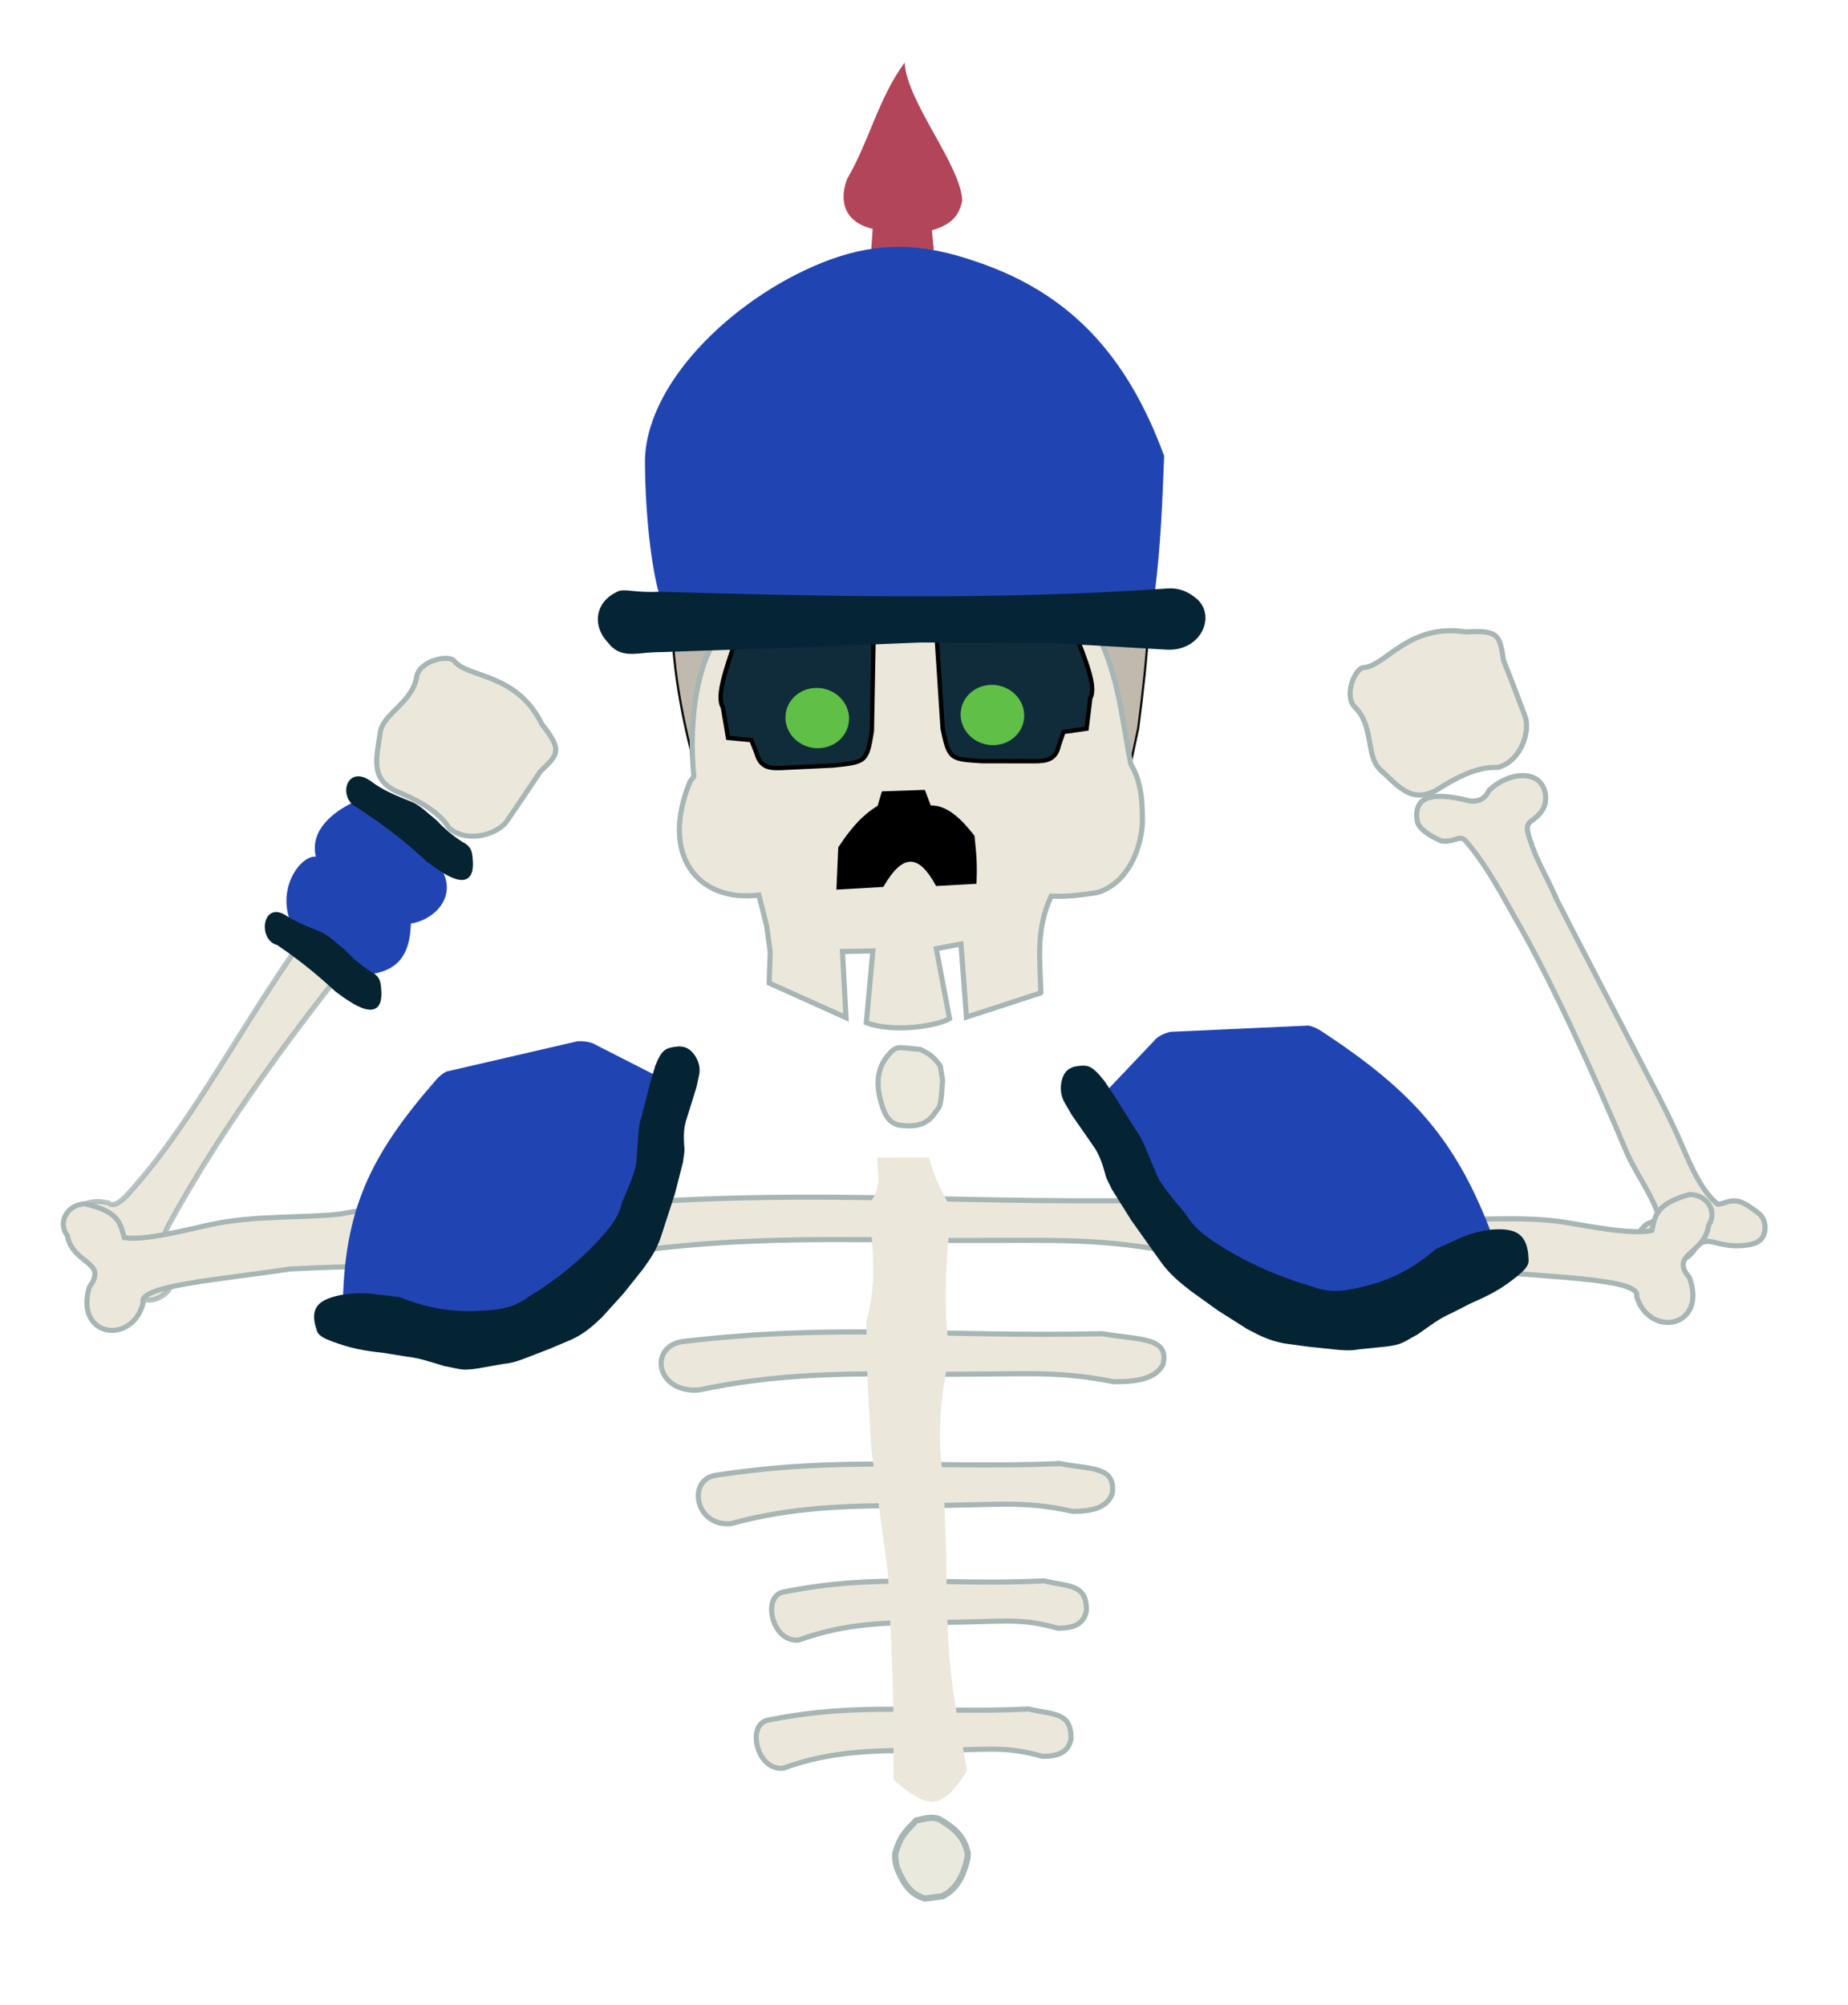 <?xml version="1.0" encoding="UTF-8" standalone="no"?>
<!-- Created with Inkscape (http://www.inkscape.org/) -->

<svg
   width="834.597"
   height="905.206"
   viewBox="0 0 834.597 905.206"
   version="1.1"
   id="SVGRoot"
   sodipodi:docname="b.svg"
   inkscape:version="1.1.2 (0a00cf5339, 2022-02-04)"
   inkscape:export-filename="/home/ciro/Escritorio/david/Player/WinnerPlayer/png/b.png"
   inkscape:export-xdpi="96"
   inkscape:export-ydpi="96"
   xmlns:inkscape="http://www.inkscape.org/namespaces/inkscape"
   xmlns:sodipodi="http://sodipodi.sourceforge.net/DTD/sodipodi-0.dtd"
   xmlns="http://www.w3.org/2000/svg"
   xmlns:svg="http://www.w3.org/2000/svg">
  <sodipodi:namedview
     id="namedview1048"
     pagecolor="#505050"
     bordercolor="#eeeeee"
     borderopacity="1"
     inkscape:pageshadow="0"
     inkscape:pageopacity="0"
     inkscape:pagecheckerboard="0"
     inkscape:document-units="px"
     showgrid="false"
     inkscape:zoom="0.35355339"
     inkscape:cx="-569.92807"
     inkscape:cy="360.62446"
     inkscape:window-width="1024"
     inkscape:window-height="708"
     inkscape:window-x="0"
     inkscape:window-y="0"
     inkscape:window-maximized="1"
     inkscape:current-layer="layer1"
     inkscape:snap-global="true" />
  <defs
     id="defs1043" />
  <g
     inkscape:label="Capa 1"
     inkscape:groupmode="layer"
     id="layer1"
     transform="translate(-475.553,116.199)">
    <path
       style="fill:#ebe7db;fill-opacity:1;stroke:#a7b5b5;stroke-width:2.309;stroke-linecap:butt;stroke-linejoin:miter;stroke-miterlimit:4;stroke-dasharray:none;stroke-opacity:1"
       d="m 1159.272,297.336 c 17.715,30.326 37.527,75.056 50.967,106.926 3.87,8.627 9.098,15.784 12.76,24.203 0.925,2.163 1.131,2.851 1.284,3.72 0.019,3.324 -3.893,3.45 -5.592,4.79 -8.351,7.715 -4.476,19.771 6.537,19.444 5.593,-0.032 12.802,-4.257 15.408,-8.109 1.763,-3.425 5.127,-4.5 8.323,-3.712 5.362,1.39 9.771,2.253 15.317,1.456 4.736,-0.501 7.54,-2.342 8.262,-6.213 0.314,-1.774 0.13,-3.481 -0.435,-4.972 -0.979,-2.797 -3.752,-4.202 -5.889,-5.786 -7.83,-5.851 -11.319,-1.358 -14.957,-1.537 -8.986,-7.449 -13.923,-22.111 -18.516,-31.973 -5.718,-12.582 -12.217,-24.465 -15.392,-30.662 -6.386,-12.479 -32.355,-62.172 -38.652,-74.699 -5.369,-12.329 -8.728,-16.586 -12.255,-27.465 -0.744,-2.599 -2.187,-5.865 0.273,-7.912 4.165,-2.775 7.081,-6.236 6.905,-10.996 -0.109,-3.18 -1.338,-5.987 -3.706,-7.854 -5.91,-4.255 -15.883,-1.082 -21.721,4.603 -0.599,0.725 -0.871,1.523 -1.388,2.188 -2.028,2.556 -4.924,3.078 -7.623,2.652 -11.688,-2.853 -25.74,-4.782 -23.581,9.007 0.256,2.507 3.704,6.007 10.55,8.94 1.502,0.495 3.017,0.314 4.551,-0.015 1.765,-0.168 3.844,-1.442 5.415,-0.852 0.823,0.325 1.399,1.085 2.13,1.888 9.299,11.088 16.274,24.567 21.025,32.94 z"
       id="path2972"
       sodipodi:nodetypes="cccccccccccccccccccccccccccccc"
       inkscape:transform-center-x="36.178316"
       inkscape:transform-center-y="-83.844168" />
    <path
       style="fill:#e9eadd;fill-opacity:1;stroke:#a7b5b5;stroke-width:2.822;stroke-linecap:butt;stroke-linejoin:miter;stroke-miterlimit:4;stroke-dasharray:none;stroke-opacity:1"
       d="m 899.787,705.277 c 6.061,3.656 10.299,6.839 12.436,13.798 0.548,1.423 0.402,2.56 0.202,4.026 -1.703,7.486 -4.797,13.827 -11.277,16.979 l -7.855,1.023 c -6.784,-1.951 -9.848,-7.089 -12.715,-14.049 -0.384,-1.468 -1.042,-5.18 -0.594,-6.709 2.219,-7.277 3.96,-8.899 9.382,-14.522 3.356,-0.502 6.338,-2.019 10.42,-0.546 z"
       id="path43748-2"
       sodipodi:nodetypes="cccccccccc" />
    <g
       id="g24362"
       inkscape:transform-center-x="-62.277553"
       inkscape:transform-center-y="-87.089592"
       transform="matrix(0.895,0.443,-0.377,0.828,155.254,-31.978)">
      <path
         style="fill:#ebe7db;fill-opacity:1;stroke:#9aacac;stroke-width:2.397;stroke-linecap:butt;stroke-linejoin:miter;stroke-miterlimit:4;stroke-dasharray:none;stroke-opacity:0.712"
         d="m 533.222,265.442 c -1.664,4.924 -3.557,7.57 -5.847,6.744 -18.891,4.417 -16.231,29.736 6.023,24.143 0.761,-0.218 1.423,-0.629 2.019,-1.026 9.319,-5.781 9.359,5.63 18.392,9.76 1.601,0.823 2.582,1.662 4.678,2.085 4.748,1.162 9.4,-5.681 9.953,-9.901 0.157,-1.24 -0.233,-2.46 -0.487,-3.623 -3.176,-14.054 -5.65,-9.206 -11.28,-12.751 -0.453,-2.85 -0.573,-7.175 -0.452,-12.041 3.791,-58.753 16.106,-117.7 27.729,-169.315 L 564.521,81.575 C 548.826,142.194 549.28,212.089 533.222,265.442 Z"
         id="path1168-3-6-9"
         sodipodi:nodetypes="ccccccccccccc" />
      <path
         style="fill:#2045b3;fill-opacity:1;stroke:none;stroke-width:1.581px;stroke-linecap:butt;stroke-linejoin:miter;stroke-opacity:1"
         d="m 603.005,51.207 c 10.606,9.334 4.573,23.984 -3.583,30.041 5.097,12.984 3.623,21.898 -4.15,29.003 -2.935,2.892 -5.568,3.446 -8.076,2.545 l -9.618,-2.873 c -2.962,-1.218 -5.943,-1.294 -8.99,-1.541 l -7.463,-0.604 c -1.775,0.09 -9,0.983 -10.546,0.293 -13.476,-12.564 -9.308,-33.022 -2.831,-35.643 -7.959,-11.182 -0.246,-24.665 4.632,-31.717 l 9.214,0.319 18.892,2.052 14.957,4.995 z"
         id="path90104"
         sodipodi:nodetypes="cccccccccccccc" />
      <path
         style="fill:#062332;fill-opacity:1;stroke:#062332;stroke-width:1.581px;stroke-linecap:butt;stroke-linejoin:miter;stroke-opacity:1"
         d="m 612.12,39.325 c 7.787,14.832 -8.132,11.996 -17.42,10.118 -14.294,-4.705 -25.82,-7.037 -39.106,-8.75 -8.926,0.225 -11.702,-15.452 0.53,-13.228 7.176,1.502 12.676,0.861 21.58,0.178 4.077,0.024 7.876,1.575 12.589,2.687 4.88,2.021 9.645,3.399 15.011,4.021 3.37,0.052 4.881,0.962 6.816,4.974 z"
         id="path87281"
         sodipodi:nodetypes="cccccccc" />
      <path
         style="fill:#062332;fill-opacity:1;stroke:#062332;stroke-width:1.581px;stroke-linecap:butt;stroke-linejoin:miter;stroke-opacity:1"
         d="m 598.755,117.231 c 7.787,14.832 -8.132,11.996 -17.42,10.118 -12.059,-3.969 -22.149,-6.25 -32.988,-7.894 -8.168,2.152 -13.472,-15.475 -1.484,-13.427 5.383,0.59 10.335,0.069 17.476,-0.478 4.077,0.024 7.876,1.575 12.589,2.687 4.88,2.021 9.645,3.399 15.011,4.021 3.37,0.052 4.881,0.962 6.816,4.974 z"
         id="path87281-0"
         sodipodi:nodetypes="cccccccc" />
    </g>
    <path
       style="fill:#ebe9db;fill-opacity:1;stroke:#a7b5b5;stroke-width:2.309;stroke-linecap:butt;stroke-linejoin:miter;stroke-miterlimit:4;stroke-dasharray:none;stroke-opacity:1"
       d="m 900.212,365.204 1.042,6.5 -0.603,7.539 c -0.521,4.075 -0.795,4.582 -2.754,6.907 -4.117,6.683 -10.969,6.413 -16.624,5.684 -2.724,-0.84 -5.12,-2.586 -6.636,-6.771 -3.796,-10.105 -3.632,-18.912 2.726,-25.568 2.424,-2.898 4,-2.785 7.471,-2.446 l 6.299,0.616 c 4.694,2.159 6.759,4.117 9.079,7.538 z"
       id="path170497"
       sodipodi:nodetypes="cccccccccc" />
    <path
       style="fill:#ebe7db;fill-opacity:1;stroke:#a7b5b5;stroke-width:2.309;stroke-linecap:butt;stroke-linejoin:miter;stroke-opacity:1;stroke-miterlimit:4;stroke-dasharray:none"
       d="m 1098.221,230.625 c 9.152,8.67 14.884,16.143 26.306,9.844 7.555,-4.887 17.88,-10.677 27.526,-10.115 10.578,-3.009 14.591,-16.348 12.32,-22.905 -2.851,-7.439 -5.856,-15.554 -9.78,-25.429 -1.685,-11.081 -2.055,-13.83 -16.914,-12.859 -25.785,-4.026 -36.137,15.13 -46.027,16.072 -3.984,-0.201 -9.53,12.72 -4.102,18.014 8.221,8 5.108,21.406 10.672,27.379 z"
       id="path68938-8"
       sodipodi:nodetypes="cccccccccc"
       inkscape:transform-center-x="12.712663"
       inkscape:transform-center-y="-19.546673" />
    <path
       style="fill:#ebe7db;fill-opacity:1;stroke:#a7b5b5;stroke-width:2.284;stroke-linecap:butt;stroke-linejoin:miter;stroke-opacity:1;stroke-miterlimit:4;stroke-dasharray:none"
       d="m 647.4,213.872 c -1.862,12.468 -4.702,21.449 7.005,27.2 8.335,3.392 18.995,8.536 24.062,16.763 8.527,6.945 21.759,2.591 25.832,-3.028 4.463,-6.6 9.392,-13.711 15.236,-22.586 8.116,-7.73 10.157,-9.609 0.847,-21.231 -11.475,-23.44 -33.106,-20.948 -39.545,-28.513 -2.118,-3.38 -15.886,-0.521 -17.114,6.96 -1.846,11.322 -14.617,16.451 -16.324,24.434 z"
       id="path68938-8-3"
       sodipodi:nodetypes="cccccccccc"
       inkscape:transform-center-x="-18.51535"
       inkscape:transform-center-y="-26.09013" />
    <g
       id="g1023">
      <path
         style="fill:#b24559;fill-opacity:1;stroke:none;stroke-width:2.126px;stroke-linecap:butt;stroke-linejoin:miter;stroke-opacity:1"
         d="m 868.901,-1.357 0.76,-11.499 c -14.823,-3.532 -14.474,-15.141 -11.496,-22.574 10.127,-17.443 13.971,-36.101 25.929,-52.506 0.998,17.829 25.537,46.533 26.037,62.382 -1.307,5.686 -3.712,10.511 -13.704,13.34 l 0.823,8.636 c -10.02,9.812 -19.693,12.444 -28.349,2.221 z"
         id="path200411-5-4-9"
         sodipodi:nodetypes="cccccccc" />
      <g
         id="g1009">
        <path
           style="fill:#c0b9ae;fill-opacity:1;stroke:#0e0d0c;stroke-width:1px;stroke-linecap:butt;stroke-linejoin:miter;stroke-opacity:1"
           d="M 788.89,234.493 787.534,222.42 C 773.771,167.083 771.707,107.576 819.656,65.585 L 936.095,53.123 c 15.728,6.254 27.465,16.677 36.079,29.53 24.805,37.01 26.282,61.644 17.42,129.932 l -3.405,15.91 z"
           id="path6206-3"
           sodipodi:nodetypes="ccccsccc" />
        <path
           style="fill:#ebe7db;fill-opacity:1;stroke:#a7b5b5;stroke-width:2.309;stroke-linecap:butt;stroke-linejoin:miter;stroke-miterlimit:4;stroke-dasharray:none;stroke-opacity:1"
           d="m 822.919,327.704 0.469,-14.07 -1.603,-11.743 -3.495,-13.902 c -27.439,3.368 -44.937,-17.982 -31.044,-51.348 l 1.644,-2.147 c -2.18,-22.972 0.685,-47.673 9.712,-61.703 -24.192,-36.496 -4.088,-90.681 21.055,-107.205 29.977,-22.818 70.382,-28.503 105.033,-17.144 21.276,7.392 32.481,15.363 41.495,34.988 7.138,15.794 8.229,32.673 5.709,52.155 -1.045,10.09 -4.128,20.867 -3.46,29.745 12.211,19.751 13.79,43.943 17.853,63.627 5.177,8.359 5.252,18.652 5.167,27.08 -0.861,12.54 -7.415,27.146 -20.627,30.881 -7.559,1.033 -13.372,1.913 -20.535,1.52 -6.956,15.04 -5.095,27.925 -4.657,43.685 0.415,-0.09 -33.615,10.964 -33.615,10.964 l -2.477,-33.015 -11.145,2.121 5.988,31.584 c -4.953,3.042 -24.821,6.615 -37.595,1.828 l 2.958,-32.398 -13.728,0.238 1.616,29.879 z"
           id="path1199-6"
           sodipodi:nodetypes="cccccccccccccccccccccccccc" />
        <path
           style="fill:#000000;fill-opacity:1;stroke:none;stroke-width:3.076px;stroke-linecap:butt;stroke-linejoin:miter;stroke-opacity:1"
           d="m 915.667,261.236 c -5.658,-7.358 -12.281,-13.953 -19.767,-13.709 l -2.665,-7.047 -19.403,0.664 -1.923,6.523 c -7.666,4.687 -12.92,11.388 -17.772,18.751 l -0.844,19.092 21.178,-1.202 c 8.825,-15.239 15.942,-15.023 23.848,-0.41 2.911,-0.144 18.235,-1.025 18.235,-1.025 0.379,-8.823 0.018,-12.889 -0.887,-21.637 z"
           id="path185117-3-8"
           sodipodi:nodetypes="cccccccccccc" />
        <path
           style="fill:#102c3b;fill-opacity:1;stroke:#000000;stroke-width:1.984px;stroke-linecap:butt;stroke-linejoin:miter;stroke-opacity:1"
           d="m 898.572,171.336 2.7,41.43 c 2.938,14.053 3.487,13.831 18.025,14.748 l 23.395,0.01 c 5.446,0.017 9.641,-0.599 11.065,-7.16 l 2.072,-6.057 10.438,-1.467 1.69,-13.849 c 2.991,-5.243 -2.712,-18.288 -6.975,-29.618 z"
           id="path177634-8-1-0"
           sodipodi:nodetypes="cccccccccc" />
        <g
           id="g204254-1-2"
           inkscape:transform-center-x="2.9042676"
           inkscape:transform-center-y="-104.72591"
           transform="matrix(-1.489,0.118,0.112,1.565,1666.304,-227.42)">
          <path
             style="fill:#2045b3;fill-opacity:1;stroke:none;stroke-width:1px;stroke-linecap:butt;stroke-linejoin:miter;stroke-opacity:1"
             d="m 464.866,206.285 c -2.65,-12.66 -4.133,-25.465 -5.626,-38.294 9.169,-30.401 25.529,-49.095 52.413,-59.984 15.732,-6.608 28.718,-7.961 44.092,-3.941 27.922,7.471 57.549,29.902 60.132,52.945 0.984,12.33 0.989,33.399 -2.457,43.181 -49.627,-7.397 -120.608,27.922 -148.554,6.093 z"
             id="path189337-9-1"
             sodipodi:nodetypes="ccccccc" />
        </g>
        <path
           style="fill:#102c3b;fill-opacity:1;stroke:#000000;stroke-width:1.984px;stroke-linecap:butt;stroke-linejoin:miter;stroke-opacity:1"
           d="m 870.057,172.378 -0.756,41.511 c -2.276,14.175 -2.835,13.979 -17.314,15.576 l -23.369,1.106 c -5.439,0.272 -9.658,-0.146 -11.389,-6.634 l -2.354,-5.953 -10.495,-0.976 -2.338,-13.755 c -3.233,-5.097 1.852,-18.395 5.579,-29.913 z"
           id="path177634-8-1-8-0"
           sodipodi:nodetypes="cccccccccc" />
        <path
           style="fill:#052435;fill-opacity:1;stroke:#052435;stroke-width:1.531px;stroke-linecap:butt;stroke-linejoin:miter;stroke-opacity:1"
           d="m 1002.853,150.291 c -76.545,5.354 -152.941,3.634 -229.539,1.5 -9.665,0.459 -14.121,-1.026 -17.518,-0.569 -10.644,4.072 -12.297,14.819 -5.045,22.268 5.142,6.991 12.209,4.366 19.941,4.107 l 65.32,-2.192 55.297,-2.249 58.308,0.16 53.005,3.085 c 14.248,0.718 21.05,-13.671 13.382,-21.205 -3.55,-3.153 -7.594,-5.295 -13.151,-4.905 z"
           id="path193574-8-5"
           sodipodi:nodetypes="ccccccccccc" />
        <path
           style="fill:#5fbf46;fill-opacity:1;stroke:none;stroke-width:0.1;stroke-linecap:round;stroke-linejoin:round;stroke-miterlimit:4;stroke-dasharray:none;stroke-opacity:1;paint-order:stroke markers fill"
           id="path183547-8-11"
           sodipodi:type="arc"
           sodipodi:cx="-862.61761"
           sodipodi:cy="109.50529"
           sodipodi:rx="14.378623"
           sodipodi:ry="13.587971"
           sodipodi:start="6.1987812"
           sodipodi:end="6.17775"
           sodipodi:open="true"
           sodipodi:arc-type="chord"
           transform="matrix(-0.993,-0.115,-0.109,0.994,0,0)"
           d="m -848.29,108.36 a 14.379,13.588 0 0 1 -13.04,14.679 14.379,13.588 0 0 1 -15.601,-12.246 14.379,13.588 0 0 1 12.876,-14.808 14.379,13.588 0 0 1 15.737,12.09 z" />
        <path
           style="fill:#5fbf46;fill-opacity:1;stroke:none;stroke-width:0.1;stroke-linecap:round;stroke-linejoin:round;stroke-miterlimit:4;stroke-dasharray:none;stroke-opacity:1;paint-order:stroke markers fill"
           id="path183547-8-1-0"
           sodipodi:type="arc"
           sodipodi:cx="-941.13751"
           sodipodi:cy="99.032722"
           sodipodi:rx="14.379"
           sodipodi:ry="13.587971"
           sodipodi:start="6.1987812"
           sodipodi:end="6.17775"
           sodipodi:open="true"
           sodipodi:arc-type="chord"
           transform="matrix(-0.993,-0.115,-0.109,0.994,0,0)"
           d="m -926.81,97.887 a 14.379,13.588 0 0 1 -13.04,14.679 14.379,13.588 0 0 1 -15.602,-12.246 14.379,13.588 0 0 1 12.876,-14.808 14.379,13.588 0 0 1 15.737,12.09 z" />
      </g>
    </g>
    <path
       style="fill:#ebe7db;fill-opacity:1;stroke:#a7b5b5;stroke-width:2.284;stroke-linecap:butt;stroke-linejoin:miter;stroke-miterlimit:4;stroke-dasharray:none;stroke-opacity:1"
       d="m 606.206,456.865 c -31.074,4.775 -68.764,7.457 -66.004,15.26 -4.767,19.082 -31.08,15.761 -24.286,-7.177 8.645,-11.569 -7.509,-10.114 -9.947,-23.157 -4.534,-6.111 -0.061,-13.919 7.765,-14.406 16.315,3.582 16.122,9.502 17.955,15.278 8.975,1.529 28.927,-3.684 38.454,-5.784 20.045,-4.419 42.733,-2.991 58.892,-4.855 29.777,-5.496 56.88,-7.755 87.613,-14.133 l -21.81,35.71 c -43.946,3.598 -44.349,0.89 -88.632,3.264 z"
       id="path1168-3-6-2-4"
       sodipodi:nodetypes="ccccccscccc"
       inkscape:transform-center-x="106.26422"
       inkscape:transform-center-y="28.519944" />
    <path
       style="fill:#ebe7db;fill-opacity:1;stroke:#a7b5b5;stroke-width:2.309;stroke-linecap:butt;stroke-linejoin:miter;stroke-miterlimit:4;stroke-dasharray:none;stroke-opacity:1"
       d="m 1147.963,457.809 c 31.293,3.019 69.075,3.576 66.758,11.522 5.833,18.784 31.917,13.988 23.843,-8.532 -9.282,-11.064 6.928,-10.521 8.629,-23.68 4.183,-6.357 -0.723,-13.9 -8.563,-13.946 -16.087,4.494 -15.562,10.394 -17.067,16.264 -8.875,2.031 -29.089,-2.051 -38.719,-3.612 -20.262,-3.284 -42.834,-0.582 -59.072,-1.534 -30.04,-3.812 -57.226,-4.542 -88.269,-9.181 l 23.785,34.426 c 44.078,1.12 44.329,-1.607 88.675,-1.728 z"
       id="path1168-3-6-2"
       sodipodi:nodetypes="ccccccscccc"
       inkscape:transform-center-x="-106.35673"
       inkscape:transform-center-y="22.154893" />
    <g
       id="g68903"
       transform="matrix(-2.039,0.413,0.458,2.059,1866.954,-488.733)">
      <path
         style="fill:#ebe7db;fill-opacity:1;stroke:#a7b5b5;stroke-width:1.102;stroke-linecap:butt;stroke-linejoin:miter;stroke-miterlimit:4;stroke-dasharray:none;stroke-opacity:1"
         d="m 554.381,444.531 c 21.692,-3.283 34.916,-8.749 55.937,-8.749 4.671,0.147 4.618,10.244 -1.167,10.733 -10.668,-1.596 -19.807,0.072 -30.166,2.166 -13.487,2.75 -17.235,2.24 -25.275,6.369 -2.942,0.583 -5.557,0.477 -6.857,-2.4 -1.473,-5.804 2.79,-5.868 7.528,-8.119 z"
         id="path61863"
         sodipodi:nodetypes="ccccccc" />
      <path
         style="fill:#ebe7db;fill-opacity:1;stroke:#a7b5b5;stroke-width:1.102;stroke-linecap:butt;stroke-linejoin:miter;stroke-miterlimit:4;stroke-dasharray:none;stroke-opacity:1"
         d="m 545.081,418.297 c 21.692,-3.283 34.916,-8.749 55.937,-8.749 4.671,0.147 4.618,10.244 -1.167,10.733 -10.668,-1.596 -19.807,0.072 -30.166,2.166 -13.487,2.75 -17.235,2.24 -25.275,6.369 -2.942,0.583 -5.557,0.477 -6.857,-2.4 -1.473,-5.804 2.79,-5.868 7.528,-8.119 z"
         id="path61863-9"
         sodipodi:nodetypes="ccccccc" />
      <path
         style="fill:#ebe7db;fill-opacity:1;stroke:#a7b5b5;stroke-width:1.102;stroke-linecap:butt;stroke-linejoin:miter;stroke-miterlimit:4;stroke-dasharray:none;stroke-opacity:1"
         d="m 536.168,394.373 c 28.577,-4.622 45.838,-10.9 73.679,-12.201 6.194,-0.142 6.595,9.947 -1.045,10.794 -14.204,-0.934 -26.231,1.298 -39.853,4.03 -17.735,3.581 -22.723,3.304 -33.18,7.926 -3.87,0.765 -7.338,0.82 -9.193,-1.973 -2.222,-5.707 3.421,-6.035 9.592,-8.576 z"
         id="path61863-1"
         sodipodi:nodetypes="ccccccc" />
      <path
         style="fill:#ebe7db;fill-opacity:1;stroke:#a7b5b5;stroke-width:1.102;stroke-linecap:butt;stroke-linejoin:miter;stroke-miterlimit:4;stroke-dasharray:none;stroke-opacity:1"
         d="m 521.15,368.888 c 34.59,-6.166 55.391,-13.378 89.174,-16.182 7.519,-0.477 8.27,9.593 -0.988,10.852 -17.276,-0.167 -31.827,2.715 -48.301,6.183 -21.448,4.54 -27.513,4.532 -40.094,9.72 -4.68,0.974 -8.891,1.217 -11.218,-1.477 -2.848,-5.588 3.998,-6.221 11.427,-9.096 z"
         id="path61863-2"
         sodipodi:nodetypes="ccccccc" />
      <path
         style="fill:#ebe7db;fill-opacity:1;stroke:#a7b5b5;stroke-width:1.102;stroke-linecap:butt;stroke-linejoin:miter;stroke-miterlimit:4;stroke-dasharray:none;stroke-opacity:1"
         d="m 505.342,342.851 c 45.494,-8.568 72.668,-17.22 117.268,-22.375 9.935,-1 11.458,9.003 -0.738,10.906 -22.893,1.038 -42.015,4.929 -63.654,9.541 -28.172,6.028 -36.206,6.444 -52.597,12.501 -6.148,1.299 -11.714,1.835 -14.937,-0.693 -4.066,-5.381 4.969,-6.491 14.658,-9.88 z"
         id="path61863-2-7"
         sodipodi:nodetypes="ccccccc" />
      <path
         style="fill:#ebe7db;fill-opacity:1;stroke:none;stroke-width:1.09;stroke-linecap:butt;stroke-linejoin:miter;stroke-miterlimit:4;stroke-dasharray:none;stroke-opacity:1"
         d="m 547.258,336.201 c 1.001,-3.477 2.113,-6.764 2.27,-11.697 l 10.919,-2.136 c 0.836,2.684 0.027,6.124 4,9.433 1.217,8.328 1.779,16.822 6.063,24.356 l 2.63,12.863 2.362,14.238 1.122,12.814 1.183,13.869 1.83,10.333 c 1.817,11.306 4.584,24.022 6.741,33.349 -6.029,7.884 -8.828,8.503 -16.009,1.243 -0.755,-17.369 -0.321,-21.923 -5.68,-45.641 l -3.055,-16.542 c -0.532,-8.688 -3.123,-17.376 -7.282,-26.064 -0.671,-10.613 -3.887,-20.395 -7.093,-30.42 z"
         id="path50785"
         sodipodi:nodetypes="cccccccccccccccc" />
    </g>
    <g
       id="g119506"
       transform="matrix(-1.543,0.354,0.347,1.766,1629.66,-363.41)">
      <path
         style="fill:#2045b3;fill-opacity:1;stroke:none;stroke-width:1px;stroke-linecap:butt;stroke-linejoin:miter;stroke-opacity:1"
         d="m 618.73,292.286 17.604,-12.627 c 1.299,-1.147 3.276,-1.706 5.008,-2.001 l 37.712,0.059 c 0.815,-0.18 2.754,0.603 3.939,1.373 22.756,14.863 33.119,26.646 38.868,50.934 l -17.973,8.798 -16.71,5.533 c -2.776,1.265 -5.846,1.725 -8.633,1.78 C 643.096,339.944 628.084,323.589 618.73,292.286 Z"
         id="path104863"
         sodipodi:nodetypes="ccccccccccc" />
      <path
         style="fill:#042434;fill-opacity:1;stroke:none;stroke-width:1px;stroke-linecap:butt;stroke-linejoin:miter;stroke-opacity:1"
         d="m 610.602,295.621 -1.445,-2.905 c -0.887,-1.76 -0.66,-4.153 0.852,-6.193 1.075,-1.315 2.042,-1.591 3.225,-1.911 4.062,-0.462 4.996,-0.166 7.771,3.5 l 2.258,3.735 4.439,8.05 c 0.904,1.306 1.384,2.718 1.85,4.211 l 1.645,5.273 c 0.325,1.424 1.107,2.812 1.804,3.892 1.438,2.217 3.244,4.251 4.809,6.405 1.538,3.016 4.211,4.999 6.695,6.639 7.781,5.12 16.604,8.775 24.853,11.198 3.56,1.391 6.82,1.504 10.306,1.135 9.936,-1.059 17.369,-3.468 25.597,-8.368 l 8.018,-2.517 c 2.698,-0.74 6.371,-1.344 9.301,-1.32 5.603,0.062 8.671,1.43 7.722,7.358 -0.131,1.547 -2.26,2.67 -3.566,3.459 -4.954,2.829 -8.456,4.12 -14.052,5.806 l -2.09,0.742 -3.962,1.407 c -2.244,0.648 -4.331,1.599 -6.415,2.626 l -3.813,1.878 c -1.918,0.663 -4.016,1.735 -5.884,2.047 -1.124,0.185 -2.292,0.311 -3.439,0.361 l -7.372,0.32 c -2.313,0.31 -4.538,0.057 -6.826,-0.236 l -6.808,-0.87 -6.869,-1.076 c -4.282,-0.879 -6.702,-2.251 -9.484,-3.681 l -7.407,-4.658 -6.649,-4.788 c -2.776,-2.195 -5.012,-4.028 -6.953,-7.04 l -6.255,-9.706 -3.996,-7.267 c -0.23,-0.78 -0.959,-2.113 -1.121,-3.173 -0.308,-2.125 -0.568,-4.241 -1.842,-6.524 z"
         id="path106437"
         sodipodi:nodetypes="ccccccccccccccccccccccccccccccccccccccc" />
    </g>
    <g
       id="g119506-6"
       transform="matrix(1.626,-0.077,0.306,1.956,-123.723,-143.972)"
       style="stroke-width:0.943">
      <path
         style="fill:#2045b3;fill-opacity:1;stroke:none;stroke-width:0.943px;stroke-linecap:butt;stroke-linejoin:miter;stroke-opacity:1"
         d="m 618.73,292.286 17.604,-12.627 c 1.299,-1.147 3.276,-1.706 5.008,-2.001 l 37.712,0.059 c 0.815,-0.18 2.754,0.603 3.939,1.373 22.756,14.863 33.119,26.646 38.868,50.934 l -17.973,8.798 -16.71,5.533 c -2.776,1.265 -5.846,1.725 -8.633,1.78 C 643.096,339.944 628.084,323.589 618.73,292.286 Z"
         id="path104863-0"
         sodipodi:nodetypes="ccccccccccc" />
      <path
         style="fill:#042434;fill-opacity:1;stroke:none;stroke-width:0.943px;stroke-linecap:butt;stroke-linejoin:miter;stroke-opacity:1"
         d="m 610.602,295.621 -1.445,-2.905 c -0.887,-1.76 -0.66,-4.153 0.852,-6.193 1.075,-1.315 2.042,-1.591 3.225,-1.911 4.062,-0.462 4.996,-0.166 7.771,3.5 l 2.258,3.735 4.439,8.05 c 0.904,1.306 1.384,2.718 1.85,4.211 l 1.645,5.273 c 0.325,1.424 1.107,2.812 1.804,3.892 1.438,2.217 3.244,4.251 4.809,6.405 1.538,3.016 4.211,4.999 6.695,6.639 7.781,5.12 16.604,8.775 24.853,11.198 3.56,1.391 6.82,1.504 10.306,1.135 9.936,-1.059 17.369,-3.468 25.597,-8.368 l 8.018,-2.517 c 2.698,-0.74 6.371,-1.344 9.301,-1.32 5.603,0.062 8.671,1.43 7.722,7.358 -0.131,1.547 -2.26,2.67 -3.566,3.459 -4.954,2.829 -8.456,4.12 -14.052,5.806 l -2.09,0.742 -3.962,1.407 c -2.244,0.648 -4.331,1.599 -6.415,2.626 l -3.813,1.878 c -1.918,0.663 -4.016,1.735 -5.884,2.047 -1.124,0.185 -2.292,0.311 -3.439,0.361 l -7.372,0.32 c -2.313,0.31 -4.538,0.057 -6.826,-0.236 l -6.808,-0.87 -6.869,-1.076 c -4.282,-0.879 -6.702,-2.251 -9.484,-3.681 l -7.407,-4.658 -6.649,-4.788 c -2.776,-2.195 -5.012,-4.028 -6.953,-7.04 l -6.255,-9.706 -3.996,-7.267 c -0.23,-0.78 -0.959,-2.113 -1.121,-3.173 -0.308,-2.125 -0.568,-4.241 -1.842,-6.524 z"
         id="path106437-6"
         sodipodi:nodetypes="ccccccccccccccccccccccccccccccccccccccc" />
    </g>
  </g>
</svg>

